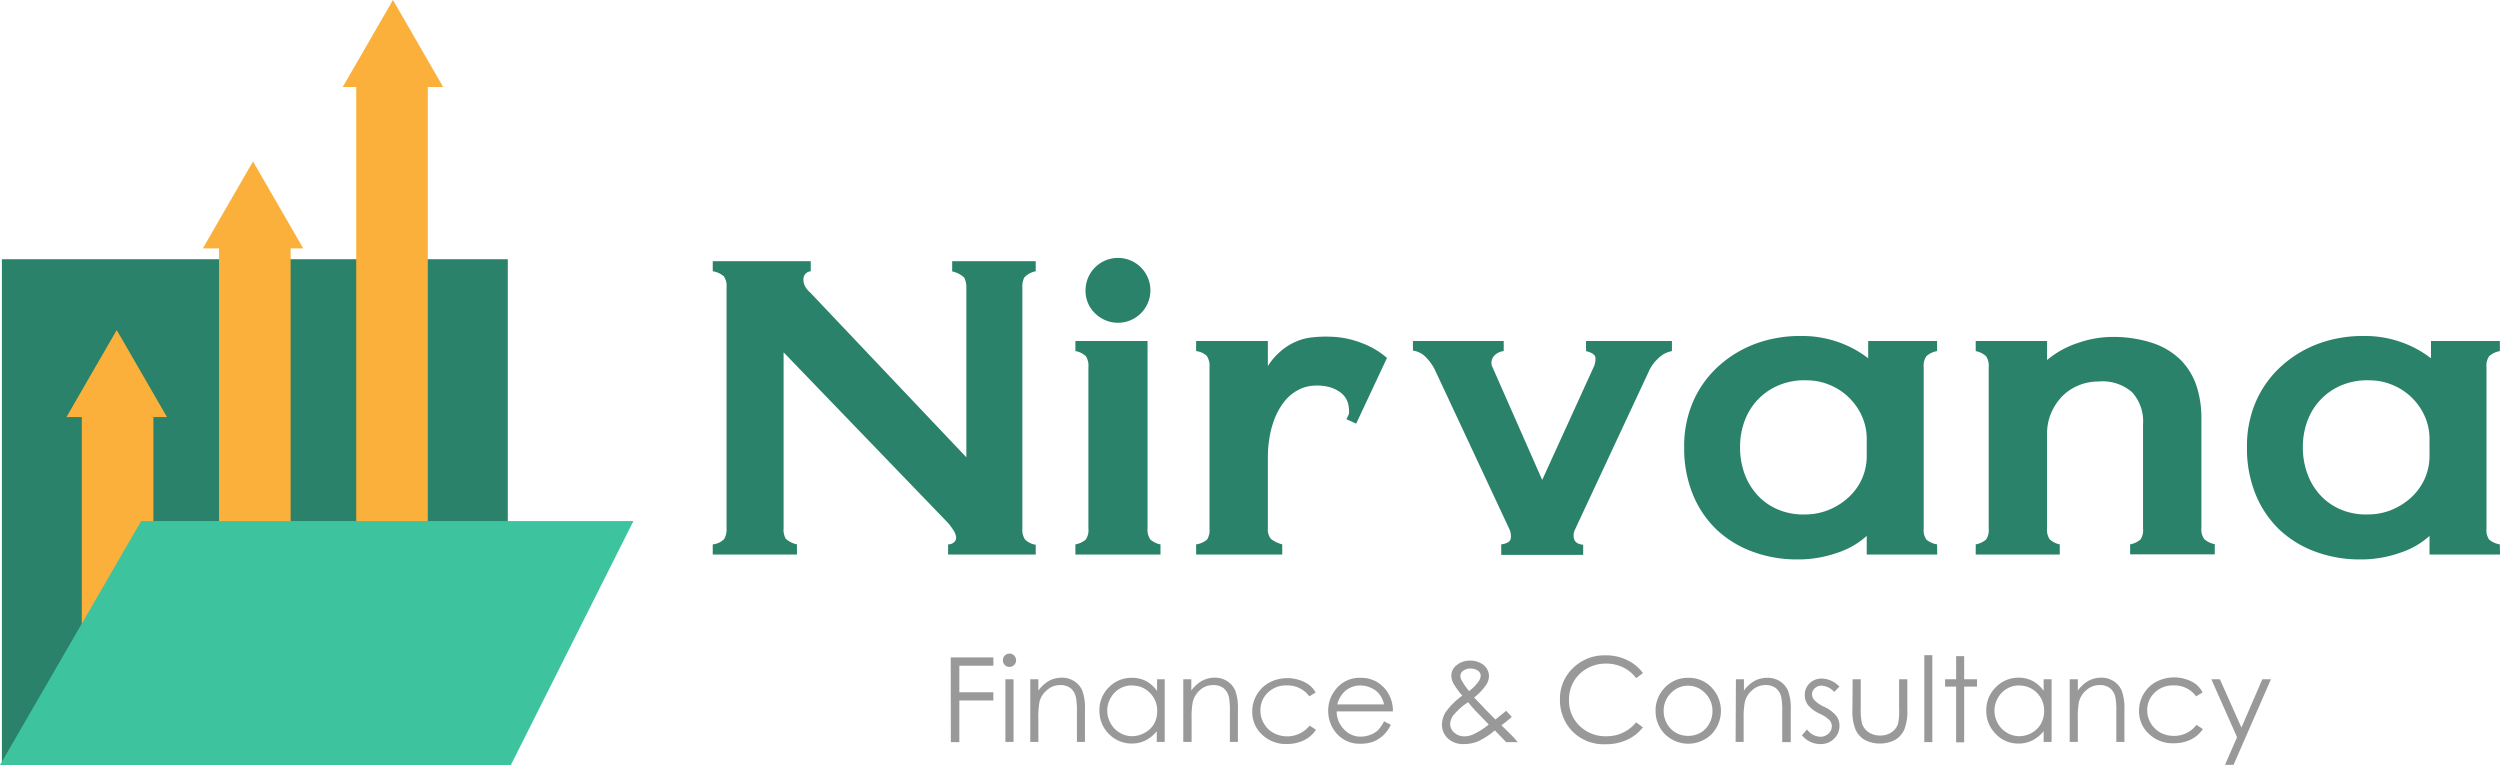 <svg xmlns="http://www.w3.org/2000/svg" viewBox="0 0 342.27 104.74"><defs><style>.cls-1{fill:#298269;}.cls-2{fill:#fbb03b;}.cls-3{fill:#3dc49f;}.cls-4{fill:#999;}</style></defs><title>Asset 17</title><g id="Layer_2" data-name="Layer 2"><g id="Layer_1-2" data-name="Layer 1"><rect class="cls-1" x="0.26" y="35.49" width="69.26" height="69.26"/><rect class="cls-2" x="11.2" y="56.56" width="9.8" height="48.18"/><rect class="cls-2" x="29.99" y="33.01" width="9.8" height="71.74"/><rect class="cls-2" x="48.77" y="9.45" width="9.8" height="95.29"/><polygon class="cls-3" points="69.94 104.74 0 104.74 19.32 71.34 86.72 71.34 69.94 104.74"/><polygon class="cls-2" points="15.98 57.1 9.1 57.1 12.54 51.14 15.98 45.19 19.42 51.14 22.86 57.1 15.98 57.1"/><polygon class="cls-2" points="34.64 34.01 27.77 34.01 31.2 28.06 34.64 22.1 38.08 28.06 41.52 34.01 34.64 34.01"/><polygon class="cls-2" points="53.8 11.91 46.92 11.91 50.36 5.96 53.8 0 57.24 5.96 60.67 11.91 53.8 11.91"/><path class="cls-1" d="M141.8,75.92h-12V74.53a1.15,1.15,0,0,0,.91-.39.86.86,0,0,0,.17-.74,2.55,2.55,0,0,0-.42-.92,8.34,8.34,0,0,0-.72-.94l-22.46-23.3V72.31a2.5,2.5,0,0,0,.3,1.45,3.26,3.26,0,0,0,1.53.77v1.39H97.58V74.53a2.47,2.47,0,0,0,1.58-.75,2.68,2.68,0,0,0,.31-1.47V39.36a2.38,2.38,0,0,0-.36-1.52,3,3,0,0,0-1.53-.7V35.76H111v1.38a1.08,1.08,0,0,0-1,1.17,1.91,1.91,0,0,0,.28,1,3.53,3.53,0,0,0,.67.77l21.35,22.53V39.36A2.83,2.83,0,0,0,132,38a3.47,3.47,0,0,0-1.64-.84V35.76H141.8v1.38a2.91,2.91,0,0,0-1.56.84,2.7,2.7,0,0,0-.27,1.38v33a2.39,2.39,0,0,0,.36,1.5,2.7,2.7,0,0,0,1.47.72Z"/><path class="cls-1" d="M157.11,46.69V72.31a2.41,2.41,0,0,0,.36,1.53,2.78,2.78,0,0,0,1.41.69v1.39H147.23V74.53a3,3,0,0,0,1.42-.66,2.27,2.27,0,0,0,.36-1.5V50.29a2.44,2.44,0,0,0-.34-1.52,2.72,2.72,0,0,0-1.44-.7V46.69Zm-8.49-6.88a4.44,4.44,0,1,1,1.3,3.08A4.2,4.2,0,0,1,148.62,39.81Z"/><path class="cls-1" d="M174,73.78a4.32,4.32,0,0,0,1.55.75v1.39H163.76V74.53a2.91,2.91,0,0,0,1.5-.66,2.43,2.43,0,0,0,.33-1.5V50.29a2.5,2.5,0,0,0-.36-1.55,2.51,2.51,0,0,0-1.47-.67V46.69h9.82v3.43a8.8,8.8,0,0,1,1.72-2,7.7,7.7,0,0,1,2.16-1.36,7.17,7.17,0,0,1,2.28-.58,15.88,15.88,0,0,1,2.44-.08,12.42,12.42,0,0,1,4.16.83A11.3,11.3,0,0,1,189.89,49L185.67,58l-1.33-.61.34-.72a4.4,4.4,0,0,0-.17-1.61,2.89,2.89,0,0,0-1.11-1.42,4.77,4.77,0,0,0-1.72-.72,6.61,6.61,0,0,0-1.94-.11,4.91,4.91,0,0,0-1.78.47,5.77,5.77,0,0,0-2.1,1.67,9.12,9.12,0,0,0-1.34,2.33,13,13,0,0,0-.72,2.66,16.22,16.22,0,0,0-.22,2.61v9.81A2,2,0,0,0,174,73.78Z"/><path class="cls-1" d="M206.64,72.43,196.55,50.85A6.4,6.4,0,0,0,195.3,49a3,3,0,0,0-1.86-1V46.69h12.43v1.38a2,2,0,0,0-1.42.78,1.41,1.41,0,0,0-.08,1.5l6.77,15.36,7-15.36a2.57,2.57,0,0,0,.28-1.45c-.08-.36-.5-.64-1.28-.83V46.69h11.76v1.38a3.49,3.49,0,0,0-1.88,1,5.28,5.28,0,0,0-1.28,1.77l-10.1,21.64a1.77,1.77,0,0,0-.13,1.33c.13.44.54.7,1.24.77v1.39H205.53V74.53c.82-.11,1.25-.39,1.31-.83A2.31,2.31,0,0,0,206.64,72.43Z"/><path class="cls-1" d="M265.22,75.92h-9.65V73.37a11.12,11.12,0,0,1-4,2.3,16.06,16.06,0,0,1-5.52.92,17.42,17.42,0,0,1-6.1-1.06,14.41,14.41,0,0,1-4.91-3,13.9,13.9,0,0,1-3.27-4.83,16.53,16.53,0,0,1-1.19-6.46,15.24,15.24,0,0,1,1.3-6.44A14.18,14.18,0,0,1,235.43,50a15.64,15.64,0,0,1,5.08-3,17.51,17.51,0,0,1,6-1,14.91,14.91,0,0,1,5.32.89,14.57,14.57,0,0,1,3.94,2.16V46.69h9.43v1.38a2.93,2.93,0,0,0-1.47.7,2.36,2.36,0,0,0-.36,1.52V72.37a2.27,2.27,0,0,0,.36,1.5,3.05,3.05,0,0,0,1.47.66Zm-9.65-13.65v-2.1a7.6,7.6,0,0,0-.72-3.33,8.27,8.27,0,0,0-4.47-4.19,8.11,8.11,0,0,0-3-.58,9.06,9.06,0,0,0-3.74.63,8.39,8.39,0,0,0-4.75,4.83,10.08,10.08,0,0,0-.66,3.69,10.51,10.51,0,0,0,.63,3.69,8.81,8.81,0,0,0,1.81,2.94,8,8,0,0,0,2.83,1.94,8.89,8.89,0,0,0,3.71.64,8.47,8.47,0,0,0,3.05-.58,8.92,8.92,0,0,0,2.69-1.64,7.87,7.87,0,0,0,1.92-2.55A7.74,7.74,0,0,0,255.57,62.27Z"/><path class="cls-1" d="M282,74.53v1.39H270.49V74.53a3,3,0,0,0,1.42-.66,2.27,2.27,0,0,0,.36-1.5V50.29a2.36,2.36,0,0,0-.36-1.52,2.91,2.91,0,0,0-1.42-.7V46.69h9.77v2.6a12.57,12.57,0,0,1,4.27-2.35,14.29,14.29,0,0,1,4.49-.81,17.15,17.15,0,0,1,5.77.86,9.86,9.86,0,0,1,3.83,2.36,9.21,9.21,0,0,1,2.11,3.52,14.16,14.16,0,0,1,.66,4.41v15a2.27,2.27,0,0,0,.39,1.53,3,3,0,0,0,1.44.69v1.39H291.63V74.53a3,3,0,0,0,1.41-.66,2.27,2.27,0,0,0,.36-1.5V58.06a5.89,5.89,0,0,0-1.52-4.38,6.16,6.16,0,0,0-4.58-1.45,7.09,7.09,0,0,0-2.72.53,6.72,6.72,0,0,0-2.22,1.47,7.41,7.41,0,0,0-1.52,2.27,7.11,7.11,0,0,0-.58,2.89V72.31a2.35,2.35,0,0,0,.36,1.53A2.78,2.78,0,0,0,282,74.53Z"/><path class="cls-1" d="M342.27,75.92h-9.65V73.37a11.12,11.12,0,0,1-4,2.3,16.06,16.06,0,0,1-5.52.92,17.42,17.42,0,0,1-6.1-1.06,14.41,14.41,0,0,1-4.91-3,14,14,0,0,1-3.27-4.83,16.53,16.53,0,0,1-1.19-6.46,15.24,15.24,0,0,1,1.3-6.44A14.18,14.18,0,0,1,312.48,50a15.64,15.64,0,0,1,5.08-3,17.51,17.51,0,0,1,6-1,14.87,14.87,0,0,1,5.32.89,14.57,14.57,0,0,1,3.94,2.16V46.69h9.43v1.38a2.93,2.93,0,0,0-1.47.7,2.36,2.36,0,0,0-.36,1.52V72.37a2.27,2.27,0,0,0,.36,1.5,3.05,3.05,0,0,0,1.47.66Zm-9.65-13.65v-2.1a7.6,7.6,0,0,0-.72-3.33,8.27,8.27,0,0,0-4.47-4.19,8.07,8.07,0,0,0-3-.58,9.06,9.06,0,0,0-3.74.63,8.39,8.39,0,0,0-4.75,4.83,10.08,10.08,0,0,0-.66,3.69,10.29,10.29,0,0,0,.64,3.69,8.63,8.63,0,0,0,1.8,2.94,8.07,8.07,0,0,0,2.83,1.94,8.92,8.92,0,0,0,3.71.64,8.56,8.56,0,0,0,3.06-.58A9.17,9.17,0,0,0,330,68.21a8,8,0,0,0,1.91-2.55A7.74,7.74,0,0,0,332.62,62.27Z"/><path class="cls-4" d="M130.16,90H136v1.14h-4.66v3.64H136V95.9h-4.66v5.7h-1.16Z"/><path class="cls-4" d="M138.2,89.48a.85.85,0,0,1,.64.27.88.88,0,0,1,.27.65.89.89,0,0,1-.27.64.84.84,0,0,1-.64.26.86.86,0,0,1-.64-.26.92.92,0,0,1,.64-1.56ZM137.65,93h1.11v8.58h-1.11Z"/><path class="cls-4" d="M141.05,93h1.11v1.54a4.77,4.77,0,0,1,1.46-1.33,3.67,3.67,0,0,1,1.76-.43,3,3,0,0,1,1.7.49,2.9,2.9,0,0,1,1.11,1.31,7.19,7.19,0,0,1,.35,2.58v4.42h-1.1V97.51a10,10,0,0,0-.13-2,2.22,2.22,0,0,0-.73-1.29,2.29,2.29,0,0,0-1.42-.43,2.7,2.7,0,0,0-1.8.67,3.11,3.11,0,0,0-1.05,1.64,11.89,11.89,0,0,0-.15,2.33v3.15h-1.11Z"/><path class="cls-4" d="M159.46,93v8.58h-1.09v-1.47a4.78,4.78,0,0,1-1.56,1.27,4.37,4.37,0,0,1-5-.9,4.42,4.42,0,0,1-1.29-3.21,4.35,4.35,0,0,1,1.3-3.18A4.27,4.27,0,0,1,155,92.8a4,4,0,0,1,1.91.45,4.34,4.34,0,0,1,1.5,1.35V93Zm-4.41.84a3.3,3.3,0,0,0-3,1.73,3.42,3.42,0,0,0-.46,1.73,3.53,3.53,0,0,0,.47,1.74,3.28,3.28,0,0,0,1.25,1.28,3.23,3.23,0,0,0,1.68.47,3.52,3.52,0,0,0,1.72-.46A3.31,3.31,0,0,0,158,99.11a3.56,3.56,0,0,0,.43-1.76,3.4,3.4,0,0,0-1-2.49A3.27,3.27,0,0,0,155.05,93.86Z"/><path class="cls-4" d="M162,93h1.1v1.54a4.69,4.69,0,0,1,1.47-1.33,3.63,3.63,0,0,1,1.75-.43,3,3,0,0,1,1.71.49,2.88,2.88,0,0,1,1.1,1.31,7,7,0,0,1,.35,2.58v4.42h-1.1V97.51a10.31,10.31,0,0,0-.12-2,2.23,2.23,0,0,0-.74-1.29,2.27,2.27,0,0,0-1.42-.43,2.7,2.7,0,0,0-1.8.67,3.16,3.16,0,0,0-1,1.64,10.93,10.93,0,0,0-.16,2.33v3.15H162Z"/><path class="cls-4" d="M180.13,94.8l-.87.54a3.68,3.68,0,0,0-3.1-1.5,3.55,3.55,0,0,0-2.6,1,3.3,3.3,0,0,0-1,2.45,3.45,3.45,0,0,0,.48,1.76,3.32,3.32,0,0,0,1.31,1.29,3.94,3.94,0,0,0,4.95-1l.87.57a4.12,4.12,0,0,1-1.65,1.44,5.28,5.28,0,0,1-2.36.51,4.69,4.69,0,0,1-3.38-1.29,4.22,4.22,0,0,1-1.34-3.15,4.52,4.52,0,0,1,.63-2.32,4.43,4.43,0,0,1,1.72-1.66,5.33,5.33,0,0,1,4.1-.34,4.5,4.5,0,0,1,1.35.68A3.55,3.55,0,0,1,180.13,94.8Z"/><path class="cls-4" d="M189.49,98.75l.93.49a5,5,0,0,1-1.06,1.45,4.34,4.34,0,0,1-1.35.85,4.77,4.77,0,0,1-1.7.28,4.13,4.13,0,0,1-3.29-1.37,4.66,4.66,0,0,1-1.18-3.12,4.57,4.57,0,0,1,1-2.91,4.11,4.11,0,0,1,3.41-1.62,4.22,4.22,0,0,1,3.5,1.66,4.65,4.65,0,0,1,.95,2.94H183a3.53,3.53,0,0,0,1,2.45,3.05,3.05,0,0,0,2.28,1,3.71,3.71,0,0,0,1.28-.23,3.43,3.43,0,0,0,1.06-.61A5.5,5.5,0,0,0,189.49,98.75Zm0-2.31a3.7,3.7,0,0,0-.65-1.41,3,3,0,0,0-1.12-.85,3.35,3.35,0,0,0-1.46-.33,3.12,3.12,0,0,0-2.17.82,3.59,3.59,0,0,0-1,1.77Z"/><path class="cls-4" d="M206.2,97.31l.78.83a16.24,16.24,0,0,1-1.43,1.16q.47.44,1.23,1.2c.4.4.75.76,1,1.1H206.2L204.66,100a10.49,10.49,0,0,1-2.36,1.52,5.15,5.15,0,0,1-1.92.35,3,3,0,0,1-2.15-.77,2.53,2.53,0,0,1-.81-1.92,3.28,3.28,0,0,1,.54-1.74,10,10,0,0,1,2.24-2.2,10.6,10.6,0,0,1-1.23-1.7,2.41,2.41,0,0,1-.27-1,1.8,1.8,0,0,1,.67-1.43,2.84,2.84,0,0,1,1.93-.67,2.91,2.91,0,0,1,1.32.3,2.15,2.15,0,0,1,.92.78,1.92,1.92,0,0,1,.31,1.05,2.31,2.31,0,0,1-.41,1.24,8,8,0,0,1-1.62,1.68l1.76,1.85,1.16,1.17C205.36,98,205.84,97.63,206.2,97.31ZM201,96.13A9.24,9.24,0,0,0,199,97.9a2.16,2.16,0,0,0-.46,1.22,1.53,1.53,0,0,0,.56,1.18,2,2,0,0,0,1.37.51,3,3,0,0,0,1.21-.26,9.64,9.64,0,0,0,2.14-1.36L202,97.3C201.71,97,201.35,96.58,201,96.13Zm.15-1.53a6.11,6.11,0,0,0,1.27-1.29,1.51,1.51,0,0,0,.3-.8.84.84,0,0,0-.39-.69,1.67,1.67,0,0,0-1-.29,1.6,1.6,0,0,0-1,.3.87.87,0,0,0-.39.71,1.24,1.24,0,0,0,.16.59A10.33,10.33,0,0,0,201.11,94.6Z"/><path class="cls-4" d="M224.93,92.15l-.92.7a5,5,0,0,0-1.81-1.49,5.35,5.35,0,0,0-2.34-.51,5.2,5.2,0,0,0-2.57.66,4.84,4.84,0,0,0-1.83,1.79,4.92,4.92,0,0,0-.65,2.53,4.76,4.76,0,0,0,1.45,3.55,5.09,5.09,0,0,0,3.68,1.42A5.16,5.16,0,0,0,224,98.89l.92.69a5.78,5.78,0,0,1-2.17,1.71,6.81,6.81,0,0,1-2.9.6,6,6,0,0,1-4.8-2,6.16,6.16,0,0,1-1.48-4.14,5.76,5.76,0,0,1,1.79-4.29,6.15,6.15,0,0,1,4.48-1.74,6.54,6.54,0,0,1,2.93.65A5.71,5.71,0,0,1,224.93,92.15Z"/><path class="cls-4" d="M231.14,92.8a4.25,4.25,0,0,1,3.29,1.43,4.63,4.63,0,0,1-.07,6.25,4.55,4.55,0,0,1-6.45,0,4.51,4.51,0,0,1-1.25-3.15,4.44,4.44,0,0,1,1.18-3.09A4.26,4.26,0,0,1,231.14,92.8Zm0,1.08a3.19,3.19,0,0,0-2.37,1,3.37,3.37,0,0,0-1,2.46,3.46,3.46,0,0,0,.45,1.73,3.26,3.26,0,0,0,1.22,1.25,3.52,3.52,0,0,0,3.37,0A3.19,3.19,0,0,0,234,99.09a3.46,3.46,0,0,0,.45-1.73,3.37,3.37,0,0,0-1-2.46A3.18,3.18,0,0,0,231.14,93.88Z"/><path class="cls-4" d="M237.66,93h1.1v1.54a4.69,4.69,0,0,1,1.47-1.33A3.63,3.63,0,0,1,242,92.8a3,3,0,0,1,1.71.49,2.88,2.88,0,0,1,1.1,1.31,6.93,6.93,0,0,1,.36,2.58v4.42H244V97.51a10.31,10.31,0,0,0-.12-2,2.18,2.18,0,0,0-.74-1.29,2.25,2.25,0,0,0-1.42-.43,2.66,2.66,0,0,0-1.79.67,3.11,3.11,0,0,0-1.05,1.64,11.66,11.66,0,0,0-.16,2.33v3.15h-1.1Z"/><path class="cls-4" d="M251.83,94l-.71.73a2.57,2.57,0,0,0-1.73-.86,1.32,1.32,0,0,0-.92.35,1.11,1.11,0,0,0-.39.83,1.24,1.24,0,0,0,.32.8,4.38,4.38,0,0,0,1.33.91A4.75,4.75,0,0,1,251.4,98a2.25,2.25,0,0,1,.44,1.35,2.42,2.42,0,0,1-.75,1.79,2.51,2.51,0,0,1-1.85.73,3.24,3.24,0,0,1-2.54-1.21l.7-.79a2.38,2.38,0,0,0,1.79,1,1.63,1.63,0,0,0,1.13-.42,1.33,1.33,0,0,0,.47-1,1.27,1.27,0,0,0-.31-.85,4.92,4.92,0,0,0-1.39-.91,4.41,4.41,0,0,1-1.58-1.19,2.22,2.22,0,0,1-.42-1.33,2.16,2.16,0,0,1,.67-1.63,2.3,2.3,0,0,1,1.68-.64A3.47,3.47,0,0,1,251.83,94Z"/><path class="cls-4" d="M253.64,93h1.11v4a8.33,8.33,0,0,0,.16,2,2.27,2.27,0,0,0,.9,1.24,2.73,2.73,0,0,0,1.59.46,2.67,2.67,0,0,0,1.57-.45,2.21,2.21,0,0,0,.89-1.17A8.19,8.19,0,0,0,260,97V93h1.13v4.21a6.62,6.62,0,0,1-.42,2.68,3.12,3.12,0,0,1-1.24,1.4,4.56,4.56,0,0,1-4.19,0,3.14,3.14,0,0,1-1.25-1.42,6.82,6.82,0,0,1-.42-2.74Z"/><path class="cls-4" d="M263.45,89.7h1.1v11.9h-1.1Z"/><path class="cls-4" d="M267.81,89.83h1.1V93h1.76v1h-1.76v7.63h-1.1V94H266.3V93h1.51Z"/><path class="cls-4" d="M280.88,93v8.58h-1.09v-1.47a5,5,0,0,1-1.56,1.27,4.29,4.29,0,0,1-1.89.42,4.18,4.18,0,0,1-3.11-1.32,4.42,4.42,0,0,1-1.29-3.21,4.35,4.35,0,0,1,1.3-3.18,4.27,4.27,0,0,1,3.13-1.31,4,4,0,0,1,1.91.45,4.37,4.37,0,0,1,1.51,1.35V93Zm-4.42.84a3.35,3.35,0,0,0-1.7.45,3.32,3.32,0,0,0-1.24,1.28,3.42,3.42,0,0,0-.46,1.73,3.51,3.51,0,0,0,.46,1.74,3.34,3.34,0,0,0,1.25,1.28,3.23,3.23,0,0,0,1.68.47,3.49,3.49,0,0,0,1.72-.46,3.24,3.24,0,0,0,1.25-1.24,3.56,3.56,0,0,0,.44-1.76,3.44,3.44,0,0,0-1-2.49A3.29,3.29,0,0,0,276.46,93.86Z"/><path class="cls-4" d="M283.36,93h1.11v1.54a4.77,4.77,0,0,1,1.46-1.33,3.64,3.64,0,0,1,1.76-.43,3,3,0,0,1,1.7.49,2.82,2.82,0,0,1,1.1,1.31,6.93,6.93,0,0,1,.36,2.58v4.42h-1.11V97.51a10.31,10.31,0,0,0-.12-2,2.22,2.22,0,0,0-.73-1.29,2.29,2.29,0,0,0-1.42-.43,2.7,2.7,0,0,0-1.8.67,3.11,3.11,0,0,0-1.05,1.64,11.89,11.89,0,0,0-.15,2.33v3.15h-1.11Z"/><path class="cls-4" d="M301.55,94.8l-.88.54a3.66,3.66,0,0,0-3.09-1.5,3.56,3.56,0,0,0-2.61,1,3.3,3.3,0,0,0-1,2.45,3.52,3.52,0,0,0,1.79,3,3.85,3.85,0,0,0,1.86.46,3.79,3.79,0,0,0,3.09-1.51l.88.57a4.12,4.12,0,0,1-1.65,1.44,5.32,5.32,0,0,1-2.37.51,4.66,4.66,0,0,1-3.37-1.29,4.19,4.19,0,0,1-1.35-3.15,4.52,4.52,0,0,1,.63-2.32,4.39,4.39,0,0,1,1.73-1.66,5.3,5.3,0,0,1,4.09-.34,4.5,4.5,0,0,1,1.35.68A3.58,3.58,0,0,1,301.55,94.8Z"/><path class="cls-4" d="M302.75,93h1.17l2.95,6.61L309.73,93h1.18l-5.12,11.72h-1.17l1.65-3.79Z"/></g></g></svg>